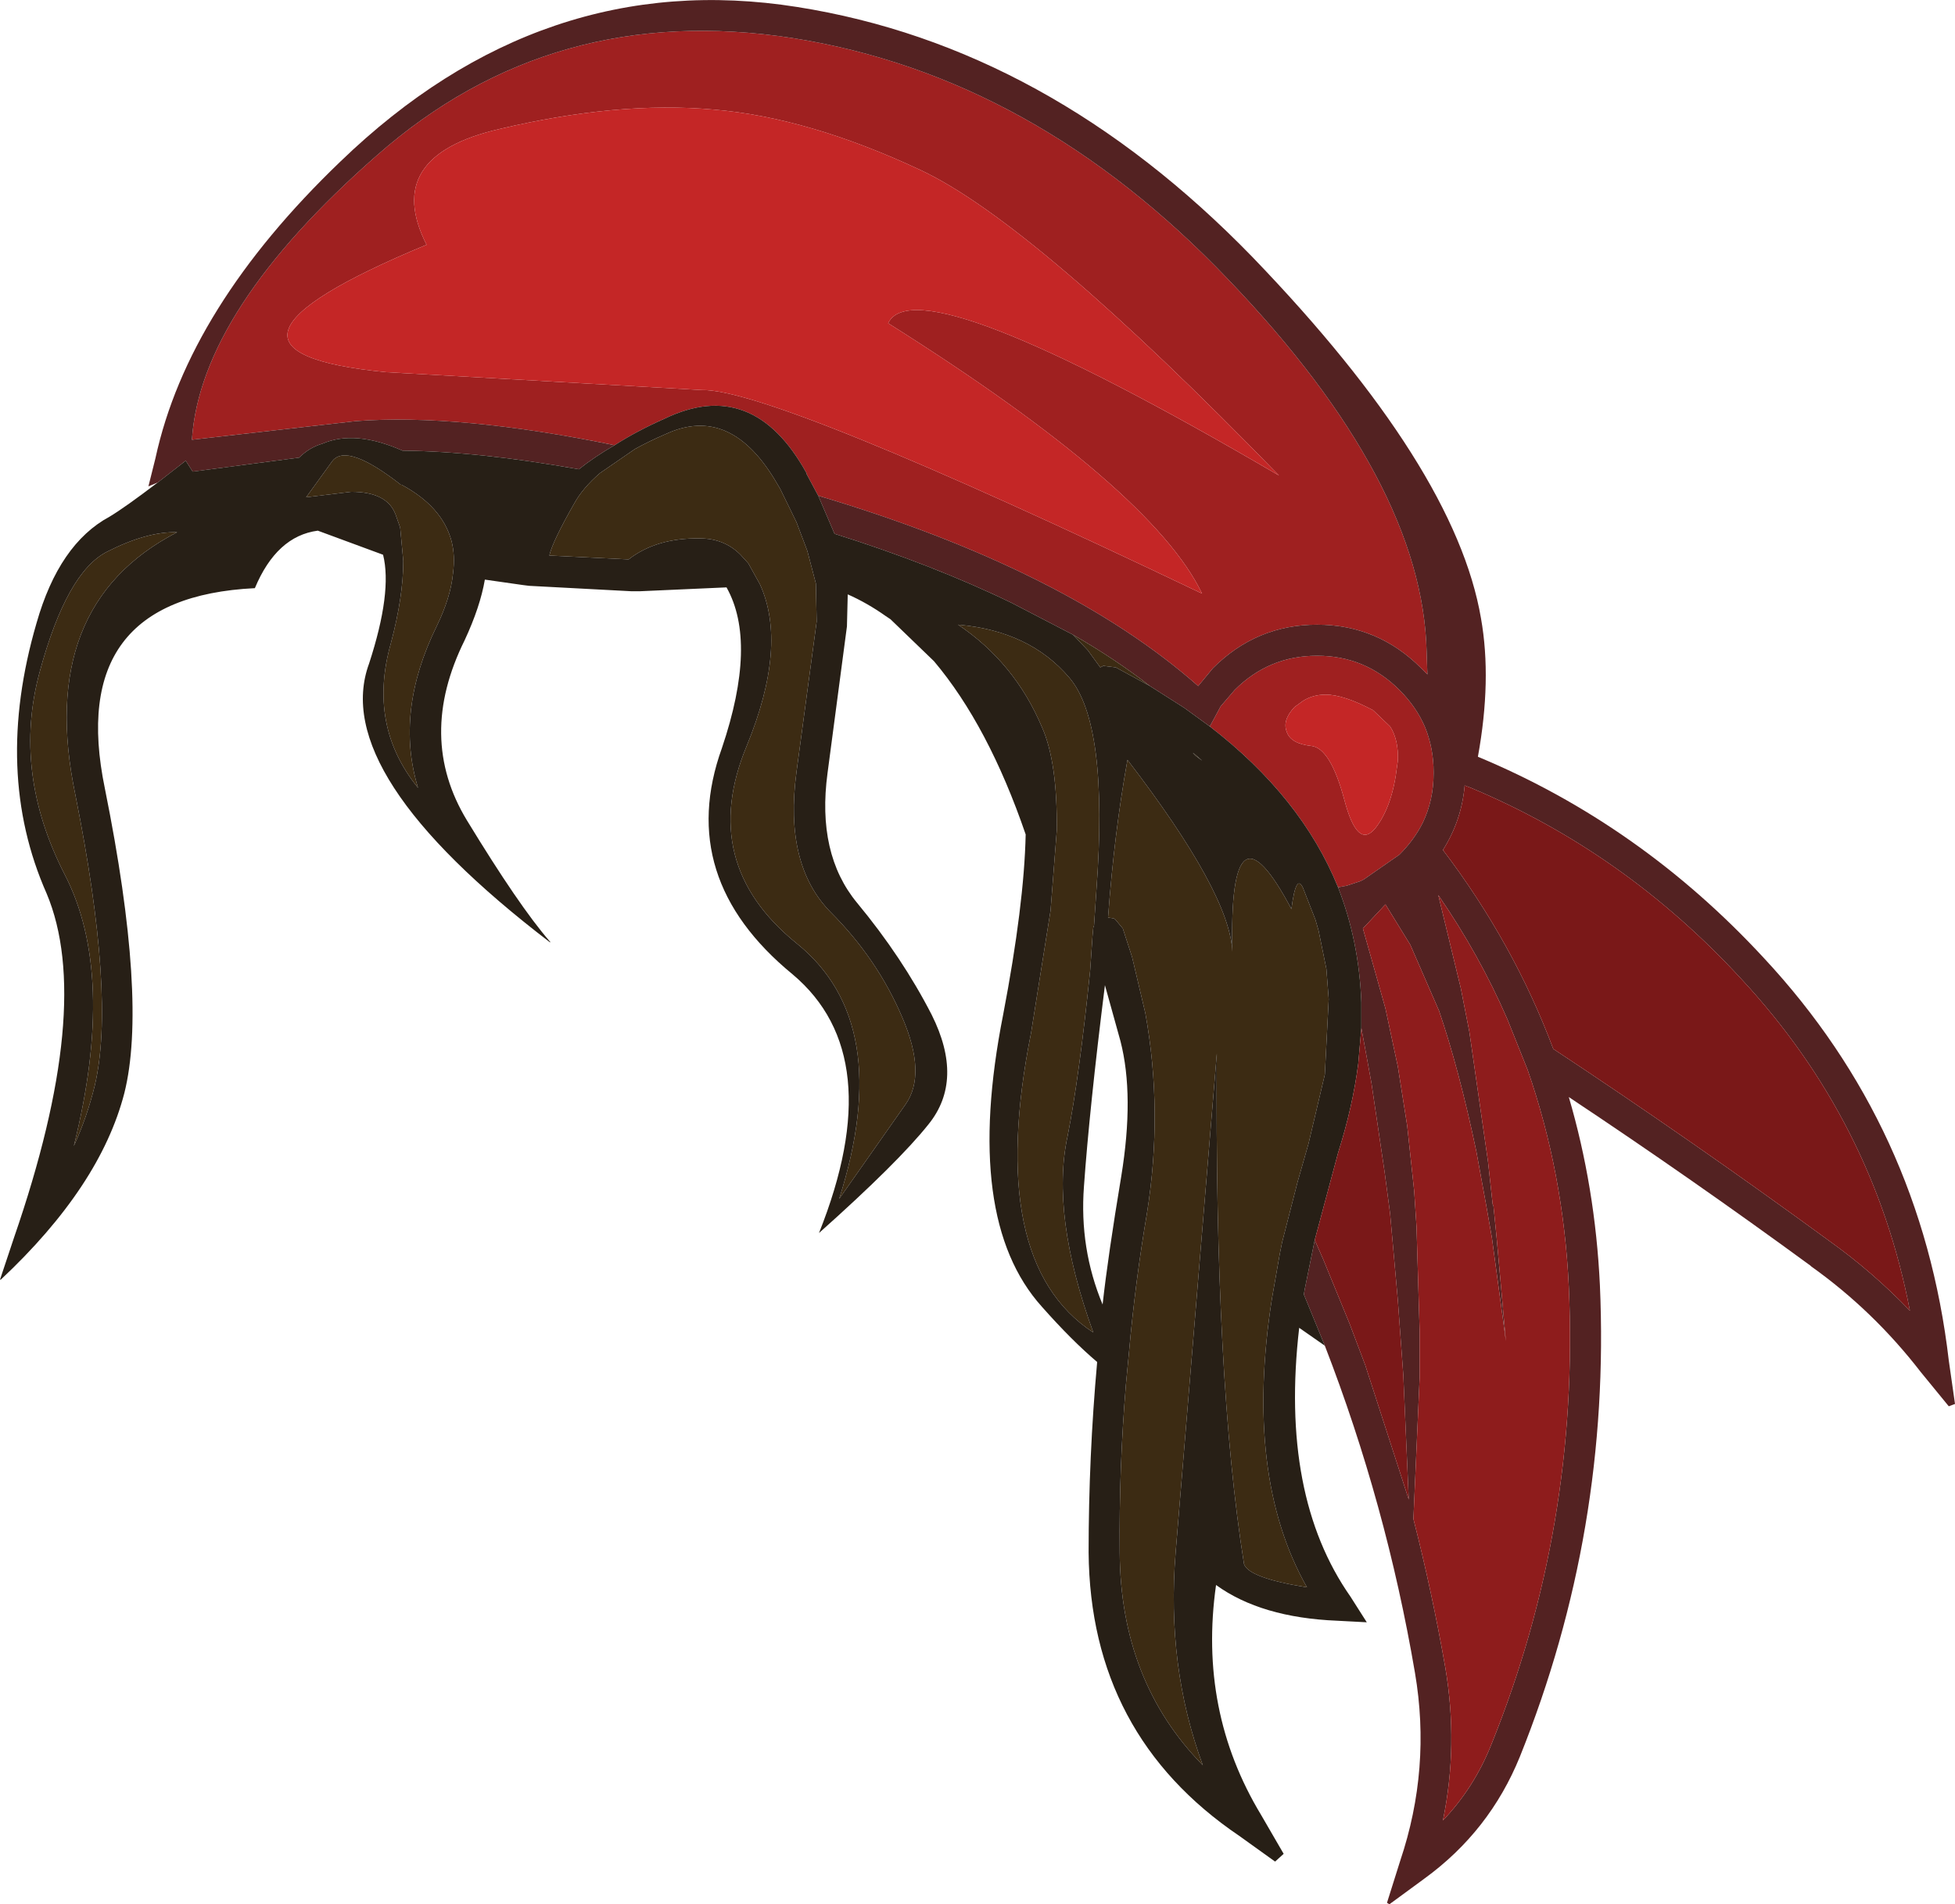 <?xml version="1.0" encoding="UTF-8" standalone="no"?>
<svg xmlns:ffdec="https://www.free-decompiler.com/flash" xmlns:xlink="http://www.w3.org/1999/xlink" ffdec:objectType="shape" height="122.55px" width="125.8px" xmlns="http://www.w3.org/2000/svg">
  <g transform="matrix(1.0, 0.0, 0.0, 1.0, 33.3, 21.05)">
    <path d="M25.95 -10.1 Q18.7 -13.5 12.6 -14.0 6.45 -14.55 -1.15 -12.75 -8.75 -11.0 -5.85 -5.3 -22.35 1.55 -8.45 2.9 L11.85 4.05 Q16.45 3.95 44.05 17.15 40.85 10.45 23.85 -0.25 25.7 -4.1 49.0 9.55 33.2 -6.7 25.95 -10.1 M6.25 7.6 Q-3.8 5.55 -10.4 6.05 L-20.95 7.25 Q-20.4 -1.1 -9.05 -11.05 2.25 -21.0 17.7 -18.6 33.25 -16.15 45.75 -3.05 58.25 10.0 58.5 20.9 L58.55 22.35 58.15 21.95 Q55.35 19.15 51.45 19.15 47.55 19.15 44.75 21.95 L43.8 23.1 Q35.3 15.6 19.35 10.85 L18.6 9.45 18.6 9.4 Q15.15 3.15 9.45 5.9 7.65 6.7 6.25 7.6 M44.55 25.7 L45.25 24.4 46.15 23.35 Q48.35 21.15 51.45 21.15 54.55 21.15 56.75 23.35 57.85 24.45 58.4 25.75 58.95 27.1 58.95 28.65 L58.95 28.7 Q58.95 30.45 58.25 31.9 57.7 33.0 56.75 33.95 L54.45 35.55 54.25 35.65 53.35 35.95 52.8 36.05 Q50.45 30.25 44.55 25.7 M50.55 24.05 L50.0 24.45 Q49.2 25.3 49.5 26.05 49.75 26.8 51.05 26.95 52.3 27.05 53.2 30.4 54.05 33.65 55.2 32.25 56.3 30.85 56.6 28.25 L56.65 27.9 Q56.7 26.55 56.15 25.7 L55.05 24.65 Q53.15 23.65 52.0 23.65 51.2 23.65 50.55 24.05" fill="#9f2020" fill-rule="evenodd" stroke="none"/>
    <path d="M19.35 10.85 Q35.3 15.6 43.8 23.1 L44.75 21.95 Q47.55 19.15 51.45 19.15 55.35 19.15 58.15 21.95 L58.55 22.35 58.5 20.9 Q58.25 10.0 45.75 -3.05 33.25 -16.15 17.7 -18.6 2.25 -21.0 -9.05 -11.05 -20.4 -1.1 -20.95 7.25 L-10.4 6.05 Q-3.8 5.55 6.25 7.6 4.95 8.35 3.95 9.15 -2.5 8.0 -7.4 7.95 -10.45 6.6 -12.55 7.5 -13.4 7.75 -14.05 8.4 L-20.9 9.3 -21.35 8.6 -23.15 10.0 -23.75 10.25 -23.3 8.45 Q-21.2 -1.25 -11.4 -10.65 1.6 -23.2 18.0 -20.6 34.15 -18.05 47.3 -4.5 60.35 9.05 62.0 18.75 62.7 22.7 61.8 27.65 72.25 32.0 80.2 40.6 90.35 51.5 92.1 66.5 L92.5 69.3 92.1 69.45 90.3 67.25 Q87.25 63.3 83.25 60.45 L83.2 60.4 Q75.55 54.8 67.65 49.55 69.35 55.35 69.65 61.65 70.35 77.45 64.5 92.0 62.55 96.8 58.35 99.85 L56.1 101.5 55.95 101.4 56.8 98.7 Q58.8 92.75 57.75 86.6 55.9 75.75 51.95 65.55 L50.6 62.25 50.65 61.95 51.3 58.75 51.85 60.0 53.55 64.15 54.55 66.8 57.35 75.45 57.0 67.45 56.65 62.65 56.15 57.05 55.8 54.4 54.95 48.65 54.3 45.1 54.3 43.45 Q54.15 39.5 52.8 36.05 L53.35 35.95 54.25 35.65 54.45 35.55 56.75 33.95 Q57.7 33.0 58.25 31.9 58.95 30.45 58.95 28.7 L58.95 28.65 Q58.95 27.1 58.4 25.75 57.85 24.45 56.75 23.35 54.55 21.15 51.45 21.15 48.35 21.15 46.15 23.35 L45.25 24.4 44.55 25.7 42.9 24.5 40.7 23.1 Q38.45 21.35 35.75 19.8 L31.8 17.75 Q26.75 15.3 20.4 13.3 L19.35 10.85 M84.4 58.8 Q87.2 60.8 89.6 63.3 87.25 51.1 78.75 41.95 71.25 33.8 61.35 29.65 L60.95 29.5 Q60.75 31.75 59.55 33.65 64.1 39.65 66.65 46.45 75.65 52.4 84.4 58.8 M57.45 39.75 L55.85 37.15 54.4 38.7 55.85 43.85 56.65 47.6 57.25 51.4 57.7 55.6 57.85 57.9 58.05 64.6 58.05 67.6 57.65 76.7 Q58.85 81.4 59.7 86.25 60.55 91.25 59.55 96.1 61.55 94.0 62.65 91.25 68.35 77.15 67.65 61.75 67.3 54.4 65.0 47.8 L63.7 44.55 Q61.9 40.4 59.25 36.55 L60.7 42.55 61.25 45.35 62.45 53.7 62.75 56.45 62.8 56.55 63.0 58.55 63.6 65.25 62.7 58.6 62.35 56.6 62.25 56.05 61.7 53.05 Q60.6 47.8 59.3 44.0 L57.45 39.75" fill="#532222" fill-rule="evenodd" stroke="none"/>
    <path d="M25.95 -10.1 Q33.2 -6.7 49.0 9.55 25.7 -4.1 23.85 -0.25 40.85 10.45 44.05 17.15 16.45 3.95 11.85 4.05 L-8.45 2.9 Q-22.35 1.55 -5.85 -5.3 -8.75 -11.0 -1.15 -12.75 6.45 -14.55 12.6 -14.0 18.7 -13.5 25.95 -10.1 M50.55 24.05 Q51.2 23.65 52.0 23.65 53.15 23.65 55.05 24.65 L56.15 25.7 Q56.7 26.55 56.65 27.9 L56.6 28.25 Q56.3 30.85 55.2 32.25 54.05 33.65 53.2 30.4 52.3 27.05 51.05 26.95 49.75 26.8 49.5 26.05 49.2 25.3 50.0 24.45 L50.55 24.05" fill="#c42626" fill-rule="evenodd" stroke="none"/>
    <path d="M2.1 39.6 L2.1 39.55 2.1 39.6" fill="#312217" fill-rule="evenodd" stroke="none"/>
    <path d="M35.75 19.8 Q38.45 21.35 40.7 23.1 L38.5 21.9 37.7 21.8 37.5 21.9 36.7 20.8 35.75 19.8 M43.65 27.6 Q43.15 27.1 44.0 27.85 L44.05 27.9 43.65 27.6 M51.55 38.85 L52.05 41.3 52.2 43.25 51.95 48.1 50.9 52.55 50.2 55.0 49.2 58.9 49.05 59.65 48.55 62.5 Q46.75 73.95 50.8 81.1 47.05 80.5 46.75 79.6 44.85 67.7 45.0 46.75 L42.35 78.85 Q41.75 86.2 44.1 92.55 38.8 87.15 38.75 78.85 38.7 73.45 39.15 68.05 L39.35 65.95 Q39.75 61.45 40.5 57.05 41.55 50.5 40.4 44.15 L39.55 40.55 38.95 38.7 38.45 38.1 38.35 38.05 38.0 38.0 Q38.4 32.55 39.25 27.85 45.85 36.45 46.0 40.2 45.75 29.8 49.8 37.45 50.1 35.1 50.55 36.1 L51.35 38.15 51.55 38.85 M35.5 22.55 Q38.05 25.5 37.25 36.25 L37.1 38.5 37.05 38.65 37.0 39.2 36.85 41.4 Q36.15 48.25 35.4 52.05 34.3 57.1 37.05 64.7 30.1 60.15 33.05 45.4 L34.3 37.55 34.7 32.4 Q34.75 28.0 33.75 25.75 32.0 21.6 28.35 19.15 32.95 19.55 35.5 22.55 M16.9 10.4 L17.95 12.55 18.65 14.4 19.2 16.5 19.25 18.95 17.95 28.65 Q17.15 34.6 20.15 37.65 23.15 40.65 24.75 44.4 26.35 48.1 24.95 50.05 L20.7 56.1 Q24.3 44.75 17.95 39.65 11.6 34.5 14.75 26.95 17.4 20.5 15.6 16.55 L14.85 15.2 14.35 14.65 Q13.3 13.6 11.75 13.6 8.95 13.55 7.15 14.95 L2.05 14.7 Q2.25 13.8 3.65 11.35 4.2 10.35 5.3 9.4 L7.55 7.85 Q8.45 7.35 9.5 6.9 13.75 4.9 16.75 10.15 L16.9 10.4 M-7.45 10.15 Q-4.85 11.55 -4.25 13.75 -4.0 14.7 -4.15 15.85 -4.3 17.4 -5.2 19.25 -7.9 24.75 -6.4 29.65 -9.65 25.65 -8.15 20.35 -7.35 17.35 -7.35 15.05 L-7.55 12.9 -7.85 12.05 Q-8.4 10.6 -10.7 10.6 L-13.6 10.95 -11.9 8.6 Q-10.95 7.45 -7.5 10.15 L-7.45 10.15 M-21.9 13.2 Q-31.0 17.9 -28.45 30.1 -25.85 43.1 -27.2 48.8 -27.7 50.85 -28.55 52.7 -25.8 41.65 -29.15 35.2 -32.5 28.65 -30.75 22.2 -29.0 15.75 -26.4 14.45 -23.85 13.15 -21.9 13.2" fill="#3c2b13" fill-rule="evenodd" stroke="none"/>
    <path d="M19.35 10.85 L20.4 13.3 Q26.75 15.3 31.8 17.75 L35.75 19.8 36.7 20.8 37.5 21.9 37.7 21.8 38.5 21.9 40.7 23.1 42.9 24.5 44.55 25.7 Q50.45 30.25 52.8 36.05 54.15 39.5 54.3 43.45 L54.3 45.1 54.1 47.4 Q53.75 50.15 52.8 53.15 L51.3 58.75 50.65 61.95 50.6 62.25 51.95 65.55 50.3 64.4 Q49.05 75.2 53.6 81.7 L54.65 83.35 52.75 83.25 Q47.85 83.05 44.95 80.95 43.8 89.05 47.85 95.75 L49.3 98.25 48.75 98.75 46.45 97.1 Q36.85 90.6 36.75 78.85 36.75 72.7 37.3 66.6 35.65 65.2 33.75 63.05 28.65 57.4 31.25 44.25 32.6 37.2 32.7 32.65 30.3 25.65 26.8 21.5 L24.0 18.8 23.7 18.6 Q22.5 17.75 21.25 17.2 L21.2 19.2 21.2 19.25 19.95 28.7 Q19.25 33.9 21.85 37.05 24.75 40.55 26.65 44.25 28.75 48.45 26.45 51.3 24.5 53.75 19.4 58.3 23.95 46.9 17.7 41.65 10.15 35.45 13.15 27.1 15.45 20.3 13.45 16.75 L7.85 17.0 7.8 17.0 7.35 17.0 0.75 16.65 0.35 16.6 -2.1 16.25 Q-2.4 18.0 -3.4 20.15 -6.5 26.4 -3.25 31.75 0.1 37.25 2.05 39.5 L2.1 39.55 2.1 39.6 Q-12.15 28.7 -9.55 21.65 -8.05 17.05 -8.65 14.65 L-12.85 13.1 Q-15.5 13.45 -16.9 16.8 -29.1 17.4 -26.55 29.7 -23.8 43.35 -25.3 49.3 -26.85 55.3 -33.25 61.3 L-33.3 61.3 -32.4 58.6 Q-27.25 43.7 -30.3 36.45 -33.75 28.65 -30.95 19.05 -29.5 13.95 -26.25 12.2 -25.25 11.6 -23.15 10.0 L-21.35 8.6 -20.9 9.3 -14.05 8.4 Q-13.4 7.75 -12.55 7.5 -10.45 6.6 -7.4 7.95 -2.5 8.0 3.95 9.15 4.95 8.35 6.25 7.6 7.65 6.7 9.45 5.9 15.15 3.15 18.6 9.4 L18.6 9.45 19.35 10.85 M43.65 27.6 L44.05 27.9 44.0 27.85 Q43.15 27.1 43.65 27.6 M51.55 38.85 L51.35 38.15 50.55 36.1 Q50.1 35.1 49.8 37.45 45.75 29.8 46.0 40.2 45.85 36.45 39.25 27.85 38.4 32.55 38.0 38.0 L38.35 38.05 38.45 38.1 38.95 38.7 39.55 40.55 40.4 44.15 Q41.55 50.5 40.5 57.05 39.75 61.45 39.35 65.95 L39.15 68.05 Q38.7 73.45 38.75 78.85 38.8 87.15 44.1 92.55 41.75 86.2 42.35 78.85 L45.0 46.75 Q44.85 67.7 46.75 79.6 47.05 80.5 50.8 81.1 46.75 73.95 48.55 62.5 L49.05 59.65 49.2 58.9 50.2 55.0 50.9 52.55 51.95 48.1 52.2 43.25 52.05 41.3 51.55 38.85 M16.9 10.4 L16.75 10.15 Q13.75 4.9 9.5 6.9 8.45 7.35 7.55 7.85 L5.3 9.4 Q4.2 10.35 3.65 11.35 2.25 13.8 2.05 14.7 L7.15 14.95 Q8.95 13.55 11.75 13.6 13.3 13.6 14.35 14.65 L14.85 15.2 15.6 16.55 Q17.4 20.5 14.75 26.95 11.6 34.5 17.95 39.65 24.3 44.75 20.7 56.1 L24.95 50.05 Q26.35 48.1 24.75 44.4 23.15 40.65 20.15 37.65 17.15 34.6 17.95 28.65 L19.25 18.95 19.2 16.5 18.65 14.4 17.95 12.55 16.9 10.4 M35.5 22.55 Q32.95 19.55 28.35 19.15 32.0 21.6 33.75 25.75 34.75 28.0 34.7 32.4 L34.3 37.55 33.05 45.4 Q30.1 60.15 37.05 64.7 34.3 57.1 35.4 52.05 36.15 48.25 36.85 41.4 L37.0 39.2 37.05 38.65 37.1 38.5 37.25 36.25 Q38.05 25.5 35.5 22.55 M38.8 45.95 L37.8 42.35 Q36.8 50.35 36.45 55.3 36.15 59.3 37.65 62.9 38.0 59.75 38.85 54.65 39.7 49.45 38.8 45.95 M-21.9 13.2 Q-23.85 13.15 -26.4 14.45 -29.0 15.75 -30.75 22.2 -32.5 28.65 -29.15 35.2 -25.8 41.65 -28.55 52.7 -27.7 50.85 -27.2 48.8 -25.85 43.1 -28.45 30.1 -31.0 17.9 -21.9 13.2 M-7.45 10.15 L-7.5 10.15 Q-10.95 7.45 -11.9 8.6 L-13.6 10.95 -10.7 10.6 Q-8.4 10.6 -7.85 12.05 L-7.55 12.9 -7.35 15.05 Q-7.35 17.35 -8.15 20.35 -9.65 25.65 -6.4 29.65 -7.9 24.75 -5.2 19.25 -4.3 17.4 -4.15 15.85 -4.0 14.7 -4.25 13.75 -4.85 11.55 -7.45 10.15" fill="#271f16" fill-rule="evenodd" stroke="none"/>
    <path d="M54.3 45.1 L54.95 48.65 55.8 54.4 56.15 57.05 56.65 62.65 57.0 67.45 57.35 75.45 54.55 66.8 53.55 64.15 51.85 60.0 51.3 58.75 52.8 53.15 Q53.75 50.15 54.1 47.4 L54.3 45.1 M84.4 58.8 Q75.65 52.4 66.65 46.45 64.1 39.65 59.55 33.65 60.75 31.75 60.95 29.5 L61.35 29.65 Q71.25 33.8 78.75 41.95 87.25 51.1 89.6 63.3 87.2 60.8 84.4 58.8" fill="#7a1818" fill-rule="evenodd" stroke="none"/>
    <path d="M57.45 39.75 L59.3 44.0 Q60.6 47.8 61.7 53.05 L62.25 56.05 62.35 56.6 62.7 58.6 63.6 65.25 63.0 58.55 62.8 56.55 62.75 56.45 62.45 53.7 61.25 45.35 60.7 42.55 59.25 36.55 Q61.9 40.4 63.7 44.55 L65.0 47.8 Q67.3 54.4 67.65 61.75 68.35 77.15 62.65 91.25 61.55 94.0 59.55 96.1 60.55 91.25 59.7 86.25 58.85 81.4 57.65 76.7 L58.05 67.6 58.05 64.6 57.85 57.9 57.7 55.6 57.25 51.4 56.65 47.6 55.85 43.85 54.4 38.7 55.85 37.15 57.45 39.75" fill="#8e1c1c" fill-rule="evenodd" stroke="none"/>
  </g>
</svg>
